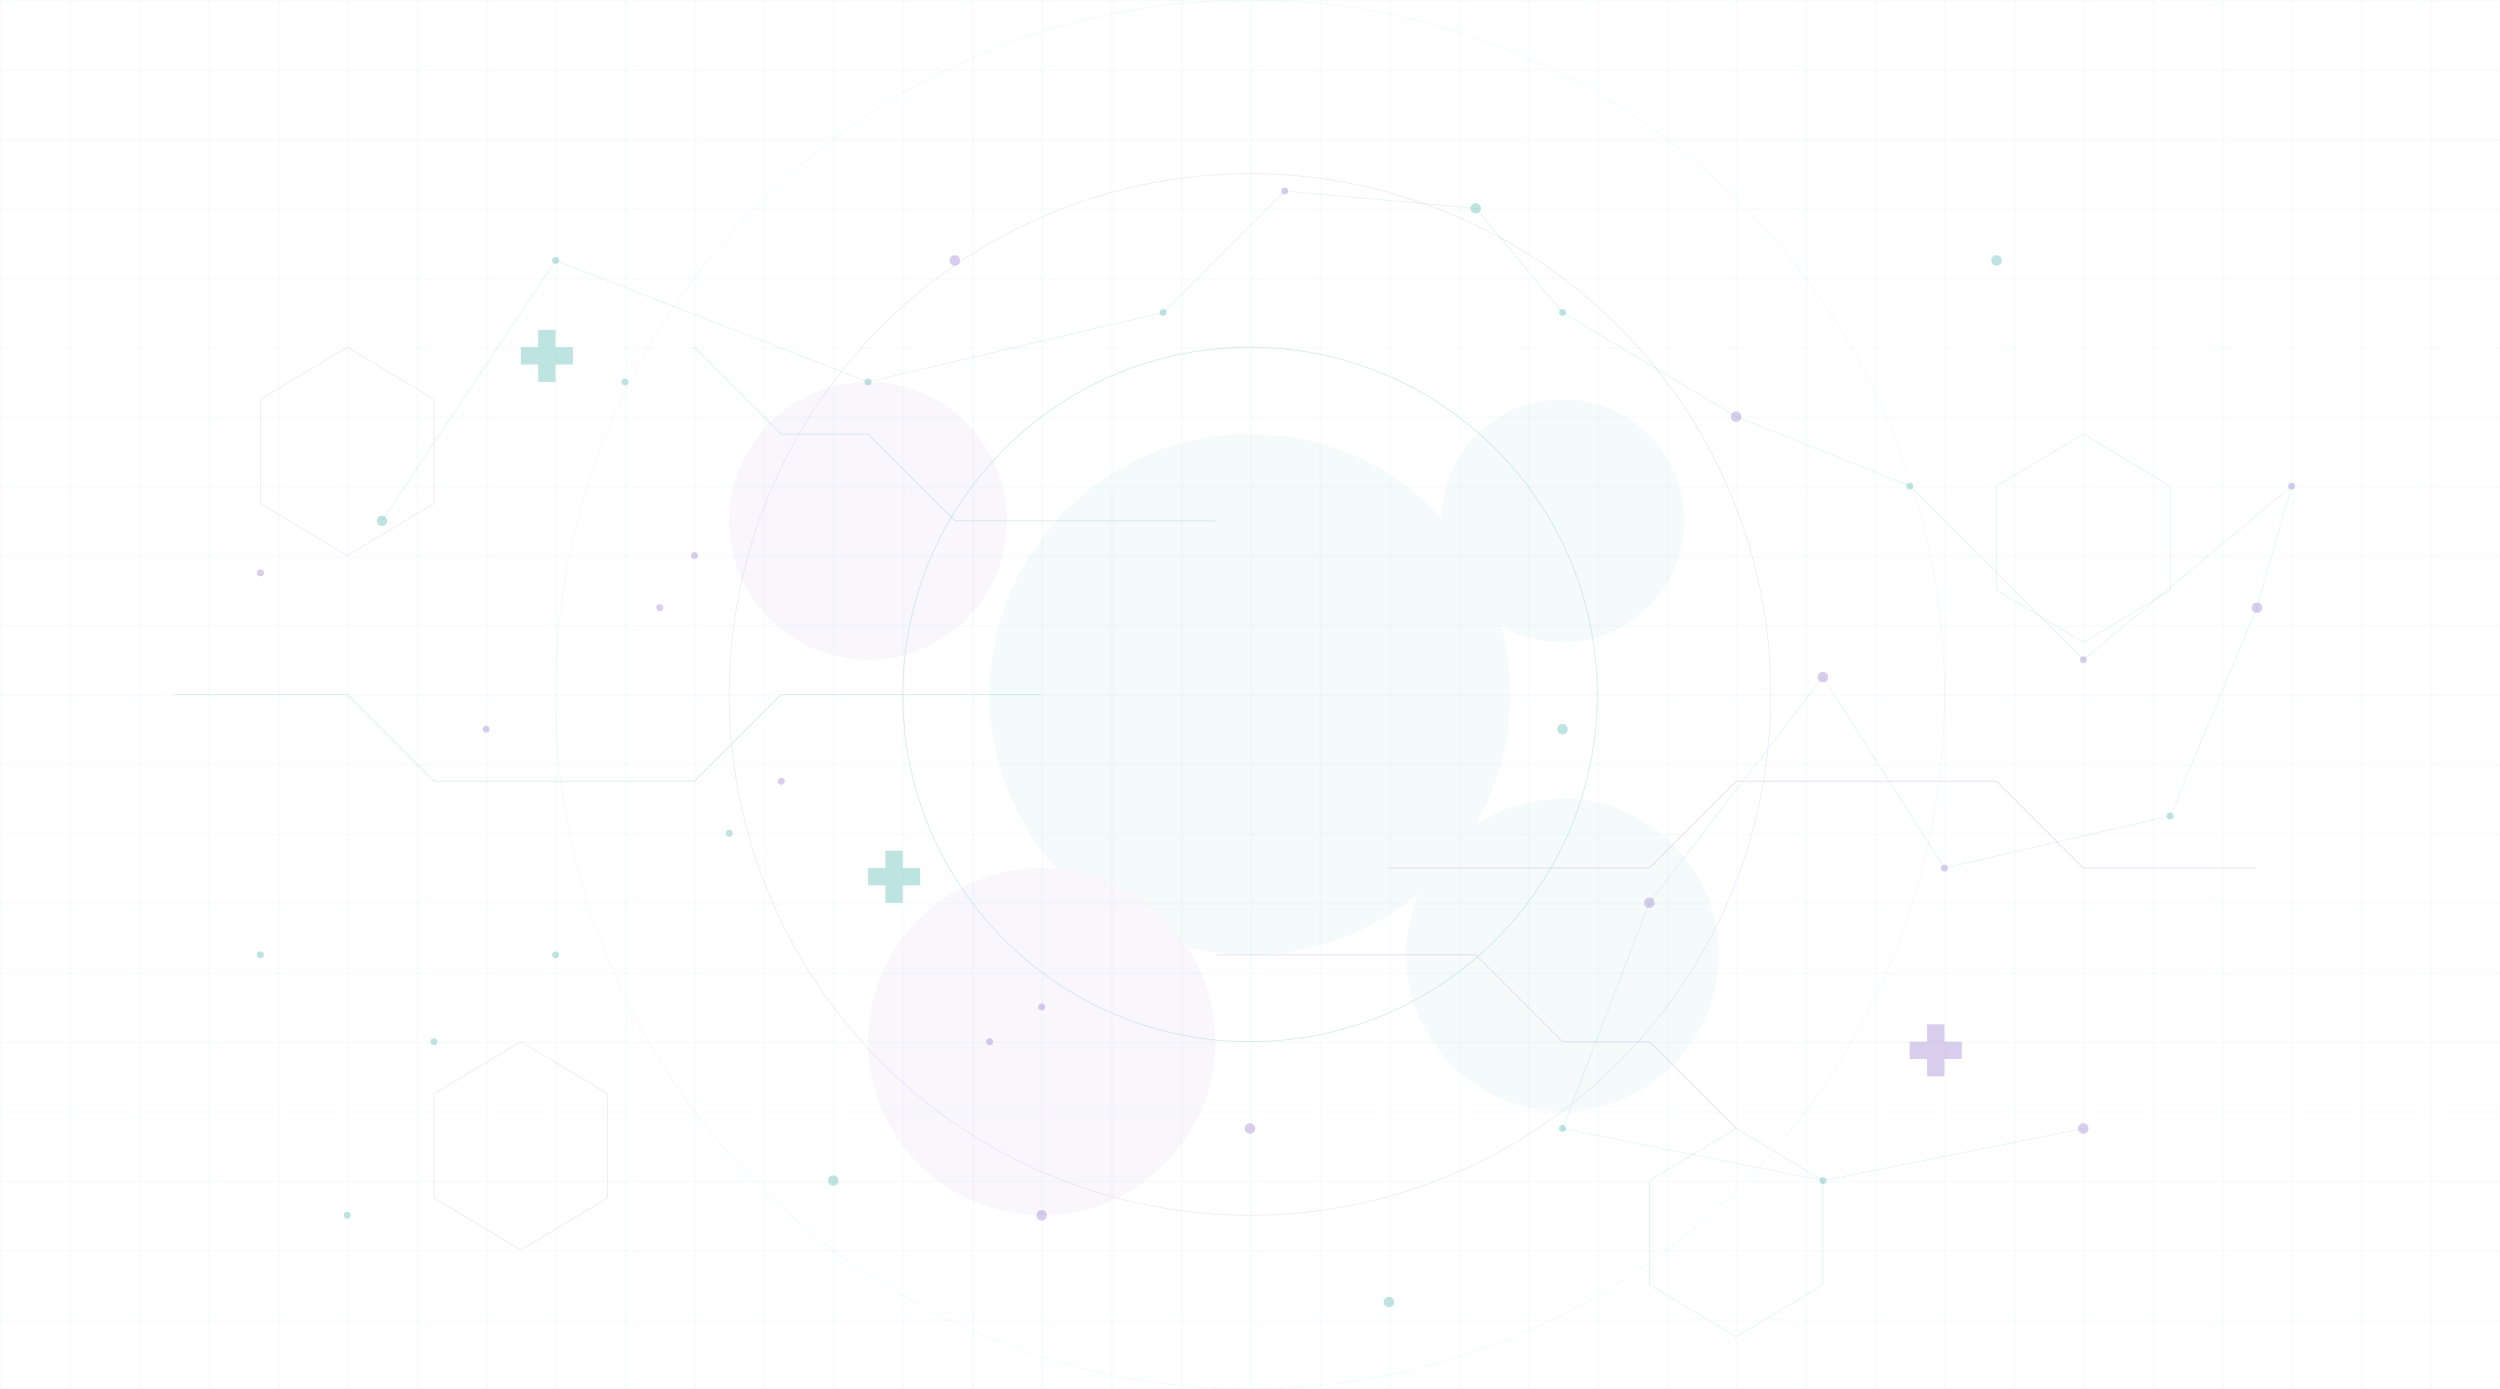 <?xml version="1.0" encoding="UTF-8"?>
<svg width="1440" height="800" viewBox="0 0 1440 800" xmlns="http://www.w3.org/2000/svg">
  <!-- Main background -->
  <rect width="1440" height="800" fill="transparent"/>
  
  <!-- Grid pattern -->
  <pattern id="grid" x="0" y="0" width="40" height="40" patternUnits="userSpaceOnUse">
    <path d="M 40 0 L 0 0 0 40" fill="none" stroke="#26a69a" stroke-width="0.2" opacity="0.3"/>
  </pattern>
  <rect width="1440" height="800" fill="url(#grid)"/>
  
  <!-- Abstract shapes -->
  <!-- Main circle -->
  <circle cx="720" cy="400" r="200" fill="none" stroke="#26a69a" stroke-width="0.5" opacity="0.2"/>
  
  <!-- Secondary circles -->
  <circle cx="720" cy="400" r="300" fill="none" stroke="#7e57c2" stroke-width="0.4" opacity="0.15"/>
  <circle cx="720" cy="400" r="400" fill="none" stroke="#26a69a" stroke-width="0.3" opacity="0.1"/>
  
  <!-- Random small circles scattered throughout -->
  <g opacity="0.3">
    <circle cx="220" cy="300" r="3" fill="#26a69a"/>
    <circle cx="1120" cy="500" r="2" fill="#7e57c2"/>
    <circle cx="320" cy="150" r="2" fill="#26a69a"/>
    <circle cx="900" cy="650" r="2" fill="#26a69a"/>
    <circle cx="1300" cy="350" r="3" fill="#7e57c2"/>
    <circle cx="150" cy="550" r="2" fill="#26a69a"/>
    <circle cx="600" cy="700" r="3" fill="#7e57c2"/>
    <circle cx="900" cy="180" r="2" fill="#26a69a"/>
    <circle cx="1200" cy="650" r="3" fill="#7e57c2"/>
    <circle cx="420" cy="480" r="2" fill="#26a69a"/>
    <circle cx="740" cy="110" r="2" fill="#7e57c2"/>
    <circle cx="500" cy="220" r="2" fill="#26a69a"/>
    <circle cx="1050" cy="390" r="3" fill="#7e57c2"/>
    <circle cx="200" cy="700" r="2" fill="#26a69a"/>
    <circle cx="1000" cy="240" r="3" fill="#7e57c2"/>
    <circle cx="320" cy="550" r="2" fill="#26a69a"/>
    <circle cx="570" cy="600" r="2" fill="#7e57c2"/>
    <circle cx="1150" cy="150" r="3" fill="#26a69a"/>
    <circle cx="400" cy="320" r="2" fill="#7e57c2"/>
    <circle cx="800" cy="750" r="3" fill="#26a69a"/>
    <circle cx="280" cy="420" r="2" fill="#7e57c2"/>
    <circle cx="1250" cy="470" r="2" fill="#26a69a"/>
    <circle cx="950" cy="520" r="3" fill="#7e57c2"/>
    <circle cx="670" cy="180" r="2" fill="#26a69a"/>
    <circle cx="150" cy="330" r="2" fill="#7e57c2"/>
    <circle cx="480" cy="680" r="3" fill="#26a69a"/>
    <circle cx="1320" cy="280" r="2" fill="#7e57c2"/>
    <circle cx="360" cy="220" r="2" fill="#26a69a"/>
    <circle cx="720" cy="650" r="3" fill="#7e57c2"/>
    <circle cx="1100" cy="280" r="2" fill="#26a69a"/>
    <circle cx="450" cy="450" r="2" fill="#7e57c2"/>
    <circle cx="850" cy="120" r="3" fill="#26a69a"/>
    <circle cx="1200" cy="380" r="2" fill="#7e57c2"/>
    <circle cx="250" cy="600" r="2" fill="#26a69a"/>
    <circle cx="550" cy="150" r="3" fill="#7e57c2"/>
    <circle cx="1050" cy="680" r="2" fill="#26a69a"/>
    <circle cx="380" cy="350" r="2" fill="#7e57c2"/>
    <circle cx="900" cy="420" r="3" fill="#26a69a"/>
    <circle cx="600" cy="580" r="2" fill="#7e57c2"/>
  </g>
  
  <!-- Connecting lines -->
  <g opacity="0.15">
    <line x1="220" y1="300" x2="320" y2="150" stroke="#26a69a" stroke-width="0.4"/>
    <line x1="320" y1="150" x2="500" y2="220" stroke="#26a69a" stroke-width="0.4"/>
    <line x1="500" y1="220" x2="670" y2="180" stroke="#26a69a" stroke-width="0.4"/>
    <line x1="670" y1="180" x2="740" y2="110" stroke="#26a69a" stroke-width="0.4"/>
    <line x1="740" y1="110" x2="850" y2="120" stroke="#26a69a" stroke-width="0.4"/>
    <line x1="850" y1="120" x2="900" y2="180" stroke="#26a69a" stroke-width="0.4"/>
    <line x1="900" y1="180" x2="1000" y2="240" stroke="#26a69a" stroke-width="0.4"/>
    <line x1="1000" y1="240" x2="1100" y2="280" stroke="#26a69a" stroke-width="0.4"/>
    <line x1="1100" y1="280" x2="1200" y2="380" stroke="#26a69a" stroke-width="0.4"/>
    <line x1="1200" y1="380" x2="1320" y2="280" stroke="#26a69a" stroke-width="0.4"/>
    <line x1="1320" y1="280" x2="1300" y2="350" stroke="#26a69a" stroke-width="0.4"/>
    <line x1="1300" y1="350" x2="1250" y2="470" stroke="#26a69a" stroke-width="0.4"/>
    <line x1="1250" y1="470" x2="1120" y2="500" stroke="#26a69a" stroke-width="0.4"/>
    <line x1="1120" y1="500" x2="1050" y2="390" stroke="#26a69a" stroke-width="0.4"/>
    <line x1="1050" y1="390" x2="950" y2="520" stroke="#26a69a" stroke-width="0.4"/>
    <line x1="950" y1="520" x2="900" y2="650" stroke="#26a69a" stroke-width="0.4"/>
    <line x1="900" y1="650" x2="1050" y2="680" stroke="#26a69a" stroke-width="0.4"/>
    <line x1="1050" y1="680" x2="1200" y2="650" stroke="#26a69a" stroke-width="0.4"/>
  </g>
  
  <!-- Highlighted areas -->
  <g opacity="0.05">
    <circle cx="720" cy="400" r="150" fill="#26a69a"/>
    <circle cx="500" cy="300" r="80" fill="#7e57c2"/>
    <circle cx="900" cy="300" r="70" fill="#26a69a"/>
    <circle cx="600" cy="600" r="100" fill="#7e57c2"/>
    <circle cx="900" cy="550" r="90" fill="#26a69a"/>
  </g>
  
  <!-- Decorative hexagonal grid sections -->
  <path d="M200,200 L250,230 L250,290 L200,320 L150,290 L150,230 Z" fill="none" stroke="#7e57c2" stroke-width="0.3" opacity="0.2"/>
  <path d="M1200,250 L1250,280 L1250,340 L1200,370 L1150,340 L1150,280 Z" fill="none" stroke="#26a69a" stroke-width="0.3" opacity="0.2"/>
  <path d="M300,600 L350,630 L350,690 L300,720 L250,690 L250,630 Z" fill="none" stroke="#7e57c2" stroke-width="0.3" opacity="0.2"/>
  <path d="M1000,650 L1050,680 L1050,740 L1000,770 L950,740 L950,680 Z" fill="none" stroke="#26a69a" stroke-width="0.3" opacity="0.2"/>
  
  <!-- Cross points -->
  <g opacity="0.3">
    <path d="M300,200 L310,200 L310,190 L320,190 L320,200 L330,200 L330,210 L320,210 L320,220 L310,220 L310,210 L300,210 Z" fill="#26a69a"/>
    <path d="M1100,600 L1110,600 L1110,590 L1120,590 L1120,600 L1130,600 L1130,610 L1120,610 L1120,620 L1110,620 L1110,610 L1100,610 Z" fill="#7e57c2"/>
    <path d="M500,500 L510,500 L510,490 L520,490 L520,500 L530,500 L530,510 L520,510 L520,520 L510,520 L510,510 L500,510 Z" fill="#26a69a"/>
  </g>
  
  <!-- Abstract circuit-like patterns -->
  <g opacity="0.2">
    <path d="M100,400 L200,400 L250,450 L400,450 L450,400 L600,400" fill="none" stroke="#26a69a" stroke-width="0.5"/>
    <path d="M1300,500 L1200,500 L1150,450 L1000,450 L950,500 L800,500" fill="none" stroke="#7e57c2" stroke-width="0.5"/>
    <path d="M400,200 L450,250 L500,250 L550,300 L700,300" fill="none" stroke="#26a69a" stroke-width="0.5"/>
    <path d="M1000,650 L950,600 L900,600 L850,550 L700,550" fill="none" stroke="#7e57c2" stroke-width="0.5"/>
  </g>
</svg>